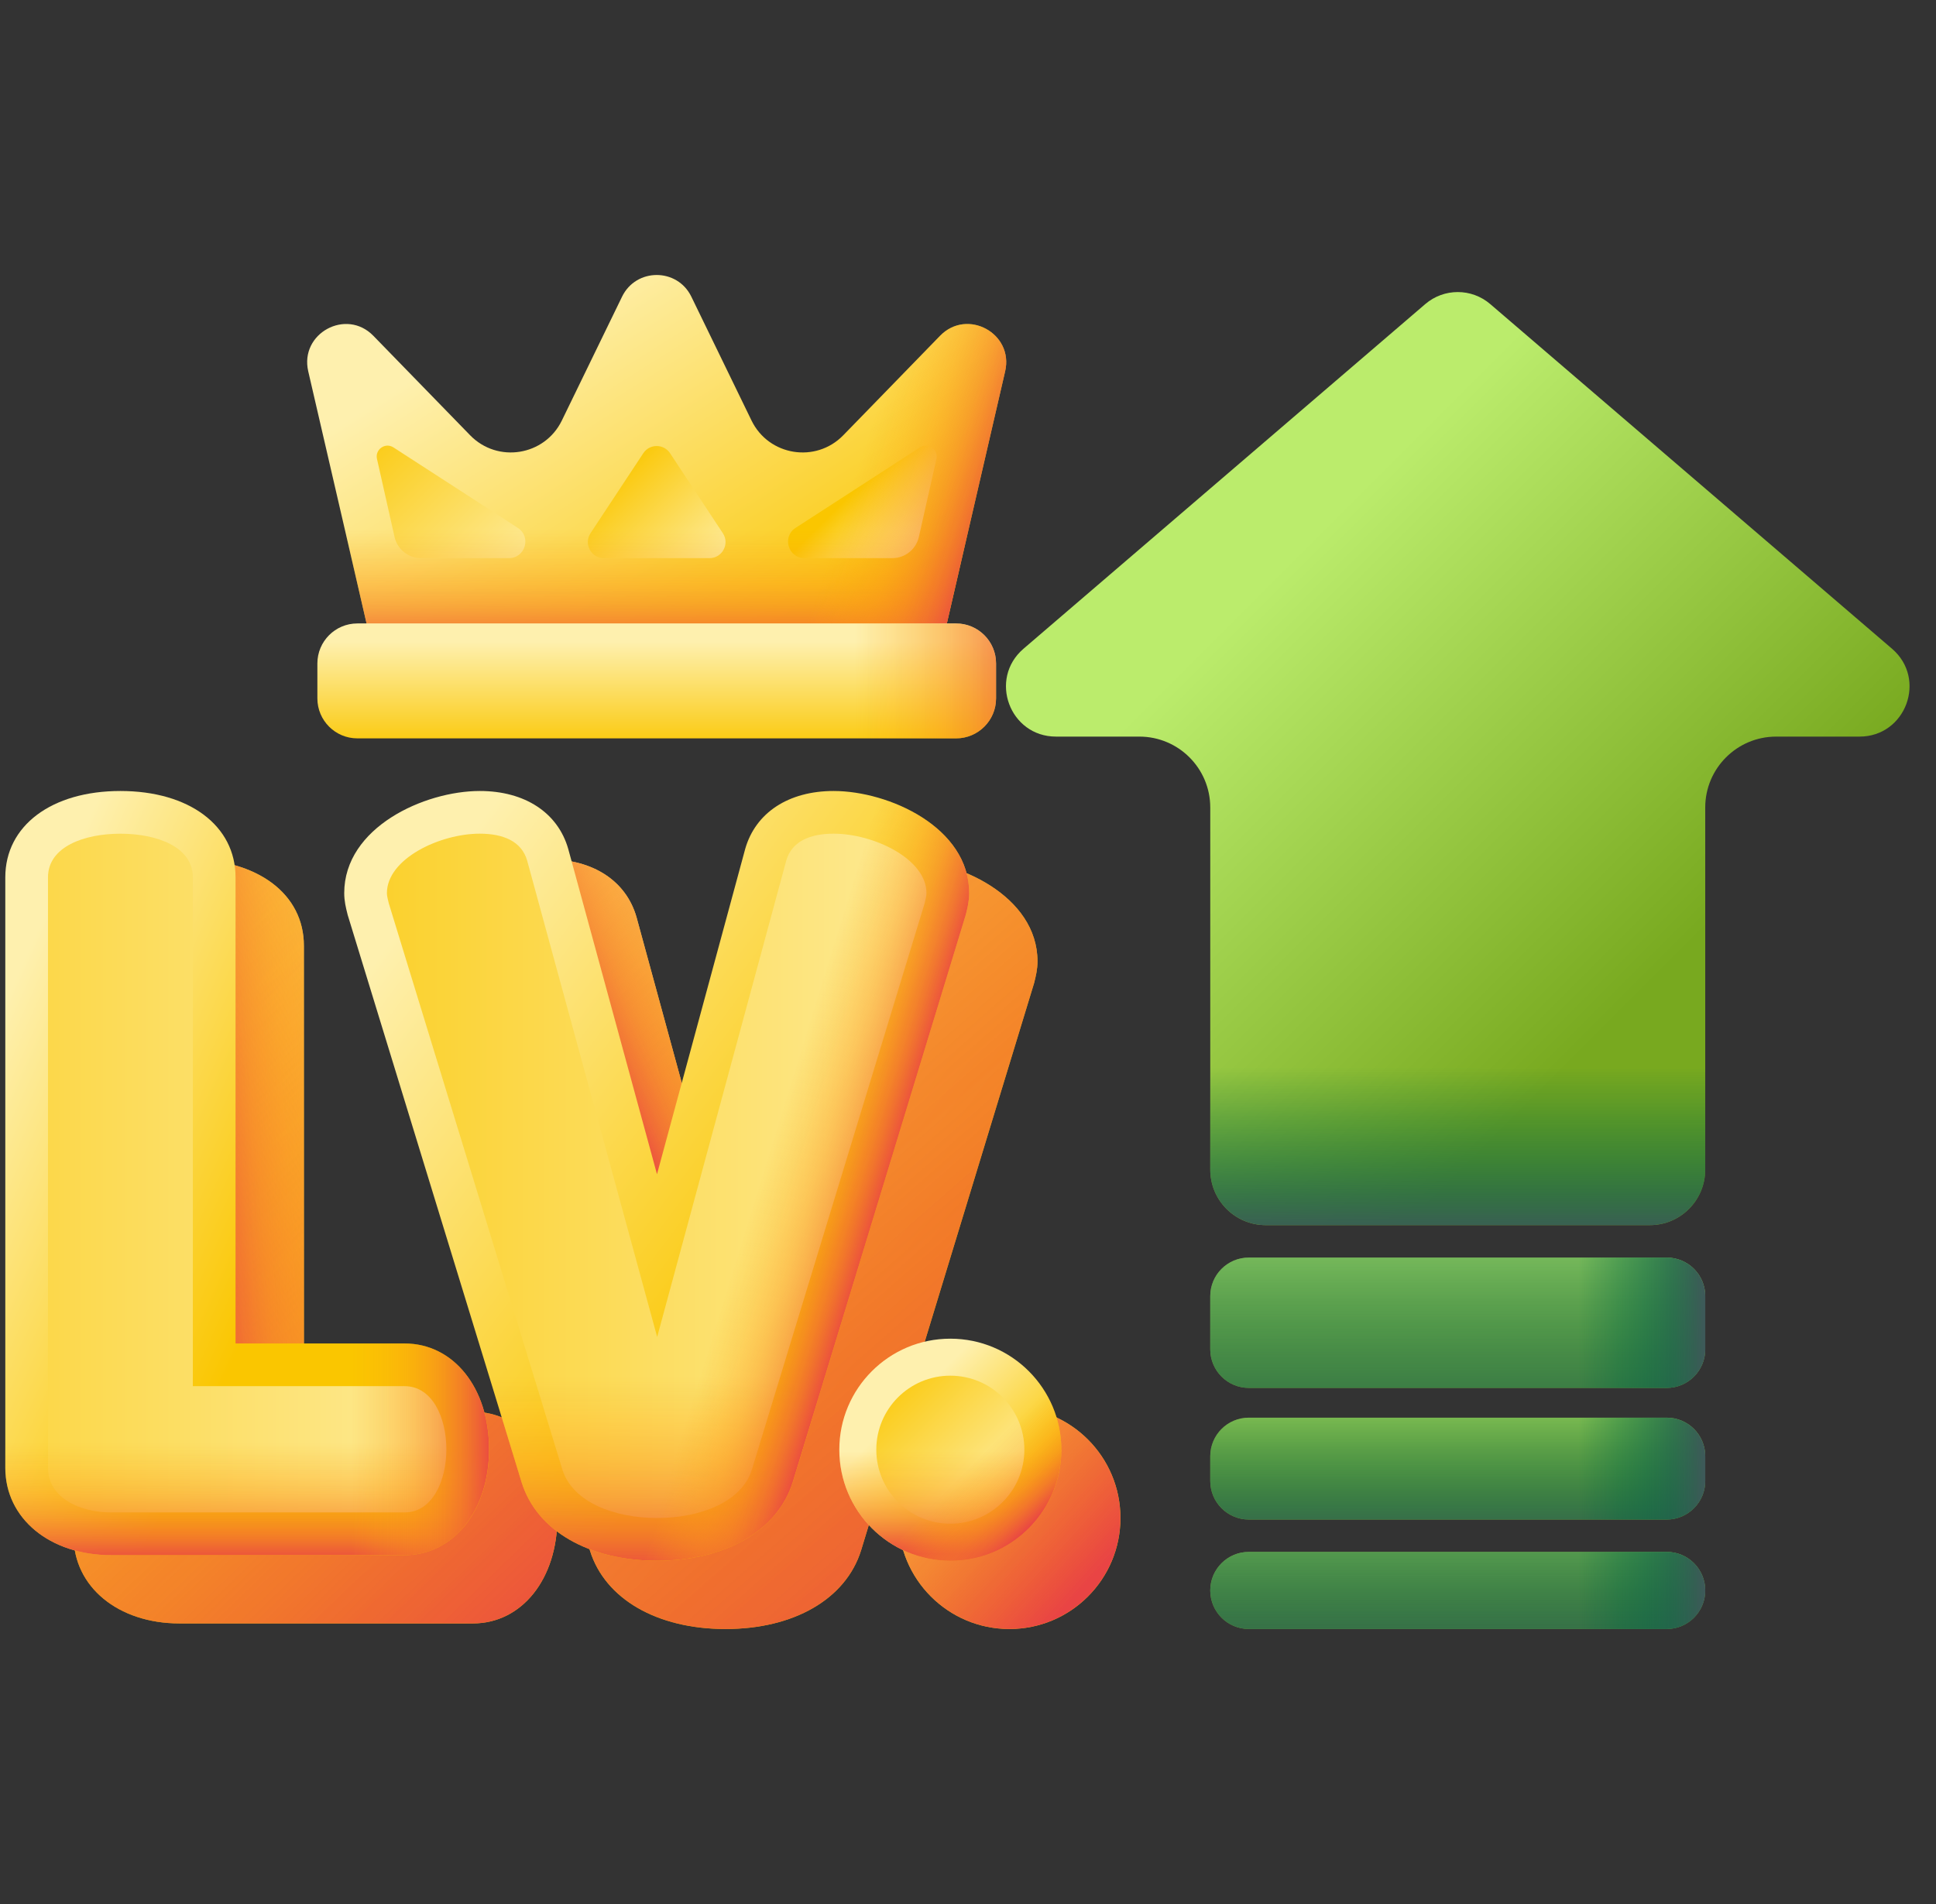 <svg width="61" height="60" viewBox="0 0 61 60" fill="none" xmlns="http://www.w3.org/2000/svg">
<rect x="0" y="0" width="61" height="60" fill="#333333" stroke="none"/>
<g clip-path="url(#clip0_95_334)">
<path d="M22.859 51.334C20.704 51.334 19.068 50.39 18.591 48.87L13.106 30.979L13.098 30.944C13.053 30.767 12.999 30.549 12.999 30.297C12.999 28.225 15.525 27.079 17.27 27.079C18.689 27.079 19.73 27.761 20.056 28.904L22.854 39.156L25.632 28.904C25.959 27.761 27 27.079 28.418 27.079C30.164 27.079 32.69 28.225 32.69 30.297C32.69 30.551 32.632 30.779 32.591 30.946L32.583 30.979L27.13 48.859C26.649 50.39 25.014 51.334 22.859 51.334Z" fill="url(#paint0_linear_95_334)"/>
<path d="M22.859 51.334C20.704 51.334 19.068 50.39 18.591 48.87L13.106 30.979L13.098 30.944C13.053 30.767 12.999 30.549 12.999 30.297C12.999 28.225 15.525 27.079 17.27 27.079C18.689 27.079 19.73 27.761 20.056 28.904L22.854 39.156L25.632 28.904C25.959 27.761 27 27.079 28.418 27.079C30.164 27.079 32.69 28.225 32.69 30.297C32.69 30.551 32.632 30.779 32.591 30.946L32.583 30.979L27.13 48.859C26.649 50.39 25.014 51.334 22.859 51.334Z" fill="url(#paint1_linear_95_334)"/>
<path d="M22.673 38.493L20.056 28.904C19.73 27.761 18.689 27.079 17.27 27.079C15.525 27.079 12.999 28.225 12.999 30.297C12.999 30.549 13.053 30.767 13.098 30.944L13.106 30.979L16.902 43.36H22.673V38.493Z" fill="url(#paint2_linear_95_334)"/>
<path d="M5.654 51.158C3.722 51.158 2.319 50.002 2.319 48.408V29.8C2.319 28.172 3.777 27.079 5.947 27.079C8.117 27.079 9.575 28.172 9.575 29.8V44.488H14.9C16.443 44.488 17.562 45.891 17.562 47.823C17.562 49.756 16.443 51.158 14.9 51.158H5.654Z" fill="url(#paint3_linear_95_334)"/>
<path d="M5.654 51.158C3.722 51.158 2.319 50.002 2.319 48.408V29.8C2.319 28.172 3.777 27.079 5.947 27.079C8.117 27.079 9.575 28.172 9.575 29.8V44.488H14.9C16.443 44.488 17.562 45.891 17.562 47.823C17.562 49.756 16.443 51.158 14.9 51.158H5.654Z" fill="url(#paint4_linear_95_334)"/>
<path d="M9.575 43.315V29.8C9.575 28.172 8.117 27.079 5.947 27.079C3.777 27.079 2.319 28.172 2.319 29.8V43.315H9.575Z" fill="url(#paint5_linear_95_334)"/>
<path d="M20.706 49.181C18.551 49.181 16.916 48.237 16.438 46.718L10.953 28.826L10.945 28.791C10.9 28.614 10.846 28.396 10.846 28.144C10.846 26.072 13.372 24.926 15.118 24.926C16.536 24.926 17.577 25.608 17.904 26.751L20.701 37.003L23.48 26.751C23.806 25.608 24.847 24.926 26.265 24.926C28.011 24.926 30.537 26.072 30.537 28.144C30.537 28.398 30.48 28.626 30.438 28.793L30.43 28.826L24.978 46.707C24.497 48.237 22.861 49.181 20.706 49.181Z" fill="url(#paint6_linear_95_334)"/>
<path d="M12.25 28.466C12.221 28.349 12.191 28.232 12.191 28.144C12.191 27.061 13.859 26.271 15.117 26.271C15.849 26.271 16.434 26.506 16.61 27.12L20.706 42.13L24.773 27.12C24.948 26.506 25.534 26.271 26.265 26.271C27.523 26.271 29.191 27.061 29.191 28.144C29.191 28.232 29.162 28.349 29.133 28.466L23.69 46.314C23.369 47.338 22.052 47.836 20.706 47.836C19.36 47.836 18.043 47.338 17.721 46.314L12.25 28.466Z" fill="url(#paint7_linear_95_334)"/>
<path d="M13.979 38.696L16.438 46.717C16.916 48.237 18.551 49.181 20.706 49.181C22.861 49.181 24.497 48.237 24.978 46.706L27.42 38.696H13.979Z" fill="url(#paint8_linear_95_334)"/>
<path d="M20.706 49.181C22.861 49.181 24.497 48.237 24.977 46.707L30.43 28.826L30.438 28.793C30.48 28.626 30.537 28.398 30.537 28.144C30.537 26.072 28.011 24.926 26.265 24.926C24.847 24.926 23.806 25.608 23.479 26.751L20.701 37.003L17.058 47.803C17.828 48.672 19.126 49.181 20.706 49.181Z" fill="url(#paint9_linear_95_334)"/>
<path d="M3.502 49.006C1.569 49.006 0.167 47.849 0.167 46.256V27.647C0.167 26.02 1.624 24.926 3.794 24.926C5.964 24.926 7.422 26.02 7.422 27.647V42.336H12.747C14.29 42.336 15.41 43.738 15.41 45.671C15.41 47.603 14.29 49.006 12.747 49.006H3.502Z" fill="url(#paint10_linear_95_334)"/>
<path d="M3.501 47.66C2.507 47.66 1.512 47.192 1.512 46.256V27.647C1.512 26.681 2.653 26.272 3.794 26.272C4.935 26.272 6.076 26.681 6.076 27.647V43.681H12.747C13.625 43.681 14.064 44.676 14.064 45.671C14.064 46.665 13.625 47.66 12.747 47.66H3.501Z" fill="url(#paint11_linear_95_334)"/>
<path d="M0.167 38.741V46.256C0.167 47.849 1.569 49.006 3.502 49.006H12.747C14.29 49.006 15.41 47.603 15.41 45.671C15.41 43.738 14.29 42.336 12.747 42.336H7.422V38.741H0.167Z" fill="url(#paint12_linear_95_334)"/>
<path d="M12.747 42.335H7.422V49.006H12.747C14.29 49.006 15.409 47.603 15.409 45.67C15.409 43.738 14.29 42.335 12.747 42.335Z" fill="url(#paint13_linear_95_334)"/>
<path d="M31.805 51.334C33.737 51.334 35.303 49.768 35.303 47.836C35.303 45.904 33.737 44.338 31.805 44.338C29.873 44.338 28.307 45.904 28.307 47.836C28.307 49.768 29.873 51.334 31.805 51.334Z" fill="url(#paint14_linear_95_334)"/>
<path d="M31.805 51.334C33.737 51.334 35.303 49.768 35.303 47.836C35.303 45.904 33.737 44.338 31.805 44.338C29.873 44.338 28.307 45.904 28.307 47.836C28.307 49.768 29.873 51.334 31.805 51.334Z" fill="url(#paint15_linear_95_334)"/>
<path d="M29.943 49.181C31.875 49.181 33.441 47.615 33.441 45.683C33.441 43.751 31.875 42.185 29.943 42.185C28.012 42.185 26.445 43.751 26.445 45.683C26.445 47.615 28.012 49.181 29.943 49.181Z" fill="url(#paint16_linear_95_334)"/>
<path d="M29.943 48.015C31.231 48.015 32.276 46.971 32.276 45.683C32.276 44.395 31.231 43.351 29.943 43.351C28.655 43.351 27.611 44.395 27.611 45.683C27.611 46.971 28.655 48.015 29.943 48.015Z" fill="url(#paint17_linear_95_334)"/>
<path d="M26.445 45.683C26.445 47.615 28.011 49.181 29.943 49.181C31.875 49.181 33.442 47.615 33.442 45.683C33.442 45.265 33.368 44.864 33.233 44.492H26.654C26.519 44.864 26.445 45.265 26.445 45.683Z" fill="url(#paint18_linear_95_334)"/>
<path d="M27.47 48.157C28.836 49.523 31.051 49.523 32.417 48.157C33.783 46.791 33.783 44.576 32.417 43.209C32.121 42.914 31.785 42.682 31.427 42.514L26.775 47.167C26.942 47.525 27.174 47.861 27.47 48.157Z" fill="url(#paint19_linear_95_334)"/>
<path d="M23.679 13.251L21.783 9.349C21.34 8.438 20.043 8.438 19.6 9.349L17.703 13.251C17.162 14.366 15.678 14.605 14.813 13.716L11.764 10.582C10.908 9.702 9.436 10.505 9.712 11.701L11.823 20.827H29.56L31.67 11.701C31.947 10.505 30.475 9.702 29.619 10.582L26.57 13.716C25.705 14.605 24.221 14.366 23.679 13.251Z" fill="url(#paint20_linear_95_334)"/>
<path d="M11.878 14.461L12.431 16.919C12.519 17.31 12.866 17.588 13.266 17.588H16.034C16.55 17.588 16.749 16.916 16.316 16.635L12.397 14.099C12.14 13.932 11.811 14.162 11.878 14.461Z" fill="url(#paint21_linear_95_334)"/>
<path d="M29.505 14.461L28.952 16.919C28.864 17.31 28.517 17.588 28.117 17.588H25.349C24.833 17.588 24.634 16.916 25.067 16.635L28.986 14.099C29.243 13.932 29.572 14.162 29.505 14.461Z" fill="url(#paint22_linear_95_334)"/>
<path d="M20.269 14.283L18.606 16.803C18.384 17.139 18.625 17.588 19.028 17.588H22.354C22.757 17.588 22.998 17.139 22.776 16.803L21.113 14.283C20.913 13.98 20.469 13.98 20.269 14.283Z" fill="url(#paint23_linear_95_334)"/>
<path d="M26.875 13.402L26.57 13.716C25.746 14.562 24.362 14.384 23.764 13.402H17.618C17.02 14.384 15.636 14.562 14.813 13.716L14.507 13.402H10.105L11.823 20.827H29.56L31.277 13.402H26.875Z" fill="url(#paint24_linear_95_334)"/>
<path d="M29.619 10.582L26.57 13.716C25.705 14.605 24.221 14.366 23.679 13.251L21.783 9.349C21.523 8.815 20.97 8.596 20.467 8.689V20.827H29.56L31.671 11.701C31.947 10.505 30.475 9.702 29.619 10.582Z" fill="url(#paint25_linear_95_334)"/>
<path d="M30.123 23.268H11.26C10.564 23.268 10 22.704 10 22.008V20.907C10 20.211 10.564 19.646 11.26 19.646H30.123C30.82 19.646 31.384 20.211 31.384 20.907V22.008C31.384 22.704 30.819 23.268 30.123 23.268Z" fill="url(#paint26_linear_95_334)"/>
<path d="M30.123 19.647H21.005V23.269H30.123C30.819 23.269 31.384 22.704 31.384 22.008V20.907C31.384 20.211 30.819 19.647 30.123 19.647Z" fill="url(#paint27_linear_95_334)"/>
<path d="M59.615 20.444L46.956 9.583C46.367 9.077 45.496 9.077 44.907 9.583L32.248 20.444C31.14 21.395 31.812 23.212 33.273 23.212H35.898C37.133 23.212 38.133 24.212 38.133 25.446V36.859C38.133 37.824 38.916 38.607 39.881 38.607H51.982C52.947 38.607 53.729 37.824 53.729 36.859V25.446C53.729 24.212 54.73 23.212 55.964 23.212H58.59C60.05 23.212 60.723 21.395 59.615 20.444Z" fill="url(#paint28_linear_95_334)"/>
<path d="M38.133 27.238V36.859C38.133 37.824 38.916 38.607 39.881 38.607H51.982C52.947 38.607 53.729 37.824 53.729 36.859V27.238H38.133Z" fill="url(#paint29_linear_95_334)"/>
<path d="M38.133 50.119C38.133 50.79 38.677 51.334 39.348 51.334H52.514C53.185 51.334 53.729 50.79 53.729 50.119C53.729 49.448 53.185 48.904 52.514 48.904H39.348C38.677 48.904 38.133 49.448 38.133 50.119Z" fill="url(#paint30_linear_95_334)"/>
<path d="M38.133 50.119C38.133 50.79 38.677 51.334 39.348 51.334H52.514C53.185 51.334 53.729 50.79 53.729 50.119C53.729 49.448 53.185 48.904 52.514 48.904H39.348C38.677 48.904 38.133 49.448 38.133 50.119Z" fill="url(#paint31_linear_95_334)"/>
<path d="M38.133 45.889V46.669C38.133 47.34 38.677 47.884 39.348 47.884H52.514C53.185 47.884 53.729 47.34 53.729 46.669V45.889C53.729 45.218 53.185 44.674 52.514 44.674H39.348C38.677 44.674 38.133 45.218 38.133 45.889Z" fill="url(#paint32_linear_95_334)"/>
<path d="M38.133 45.889V46.669C38.133 47.34 38.677 47.884 39.348 47.884H52.514C53.185 47.884 53.729 47.34 53.729 46.669V45.889C53.729 45.218 53.185 44.674 52.514 44.674H39.348C38.677 44.674 38.133 45.218 38.133 45.889Z" fill="url(#paint33_linear_95_334)"/>
<path d="M38.133 40.844V42.521C38.133 43.192 38.677 43.736 39.348 43.736H52.514C53.185 43.736 53.729 43.192 53.729 42.521V40.844C53.729 40.173 53.185 39.629 52.514 39.629H39.348C38.677 39.629 38.133 40.173 38.133 40.844Z" fill="url(#paint34_linear_95_334)"/>
<path d="M38.133 40.844V42.521C38.133 43.192 38.677 43.736 39.348 43.736H52.514C53.185 43.736 53.729 43.192 53.729 42.521V40.844C53.729 40.173 53.185 39.629 52.514 39.629H39.348C38.677 39.629 38.133 40.173 38.133 40.844Z" fill="url(#paint35_linear_95_334)"/>
<path d="M53.73 50.12C53.73 50.789 53.185 51.334 52.515 51.334H44.895V48.904H52.515C52.85 48.904 53.154 49.04 53.373 49.26C53.594 49.48 53.73 49.785 53.73 50.12Z" fill="url(#paint36_linear_95_334)"/>
<path d="M53.73 45.889V46.669C53.73 47.34 53.185 47.883 52.515 47.883H44.895V44.675H52.515C53.185 44.675 53.73 45.218 53.73 45.889Z" fill="url(#paint37_linear_95_334)"/>
<path d="M53.73 40.844V42.521C53.73 43.192 53.185 43.736 52.515 43.736H44.895V39.629H52.515C53.185 39.629 53.73 40.173 53.73 40.844Z" fill="url(#paint38_linear_95_334)"/>
</g>
<defs>
<linearGradient id="paint0_linear_95_334" x1="14.905" y1="31.206" x2="28.359" y2="41.341" gradientUnits="userSpaceOnUse">
<stop stop-color="#FEF0AE"/>
<stop offset="1" stop-color="#FAC600"/>
</linearGradient>
<linearGradient id="paint1_linear_95_334" x1="-8.297" y1="0.455" x2="36.304" y2="51.515" gradientUnits="userSpaceOnUse">
<stop stop-color="#FEA613" stop-opacity="0"/>
<stop offset="0.203" stop-color="#FDA215" stop-opacity="0.203"/>
<stop offset="0.405" stop-color="#FB961B" stop-opacity="0.405"/>
<stop offset="0.607" stop-color="#F68225" stop-opacity="0.607"/>
<stop offset="0.807" stop-color="#F06633" stop-opacity="0.807"/>
<stop offset="1" stop-color="#E94444"/>
</linearGradient>
<linearGradient id="paint2_linear_95_334" x1="23.59" y1="33.325" x2="19.553" y2="35.164" gradientUnits="userSpaceOnUse">
<stop stop-color="#FEA613" stop-opacity="0"/>
<stop offset="0.203" stop-color="#FDA215" stop-opacity="0.203"/>
<stop offset="0.405" stop-color="#FB961B" stop-opacity="0.405"/>
<stop offset="0.607" stop-color="#F68225" stop-opacity="0.607"/>
<stop offset="0.807" stop-color="#F06633" stop-opacity="0.807"/>
<stop offset="1" stop-color="#E94444"/>
</linearGradient>
<linearGradient id="paint3_linear_95_334" x1="-6.932" y1="20.332" x2="13.316" y2="49.864" gradientUnits="userSpaceOnUse">
<stop stop-color="#FEF0AE"/>
<stop offset="1" stop-color="#FAC600"/>
</linearGradient>
<linearGradient id="paint4_linear_95_334" x1="-12.96" y1="19.532" x2="18.725" y2="52.361" gradientUnits="userSpaceOnUse">
<stop stop-color="#FEA613" stop-opacity="0"/>
<stop offset="0.203" stop-color="#FDA215" stop-opacity="0.203"/>
<stop offset="0.405" stop-color="#FB961B" stop-opacity="0.405"/>
<stop offset="0.607" stop-color="#F68225" stop-opacity="0.607"/>
<stop offset="0.807" stop-color="#F06633" stop-opacity="0.807"/>
<stop offset="1" stop-color="#E94444"/>
</linearGradient>
<linearGradient id="paint5_linear_95_334" x1="11.155" y1="34.896" x2="5.908" y2="35.344" gradientUnits="userSpaceOnUse">
<stop stop-color="#FEA613" stop-opacity="0"/>
<stop offset="0.203" stop-color="#FDA215" stop-opacity="0.203"/>
<stop offset="0.405" stop-color="#FB961B" stop-opacity="0.405"/>
<stop offset="0.607" stop-color="#F68225" stop-opacity="0.607"/>
<stop offset="0.807" stop-color="#F06633" stop-opacity="0.807"/>
<stop offset="1" stop-color="#E94444"/>
</linearGradient>
<linearGradient id="paint6_linear_95_334" x1="12.752" y1="29.053" x2="26.206" y2="39.189" gradientUnits="userSpaceOnUse">
<stop stop-color="#FEF0AE"/>
<stop offset="1" stop-color="#FAC600"/>
</linearGradient>
<linearGradient id="paint7_linear_95_334" x1="33.078" y1="37.054" x2="4.627" y2="37.054" gradientUnits="userSpaceOnUse">
<stop stop-color="#FEF0AE"/>
<stop offset="1" stop-color="#FAC600"/>
</linearGradient>
<linearGradient id="paint8_linear_95_334" x1="20.7" y1="43.405" x2="20.7" y2="49.649" gradientUnits="userSpaceOnUse">
<stop stop-color="#FEA613" stop-opacity="0"/>
<stop offset="0.203" stop-color="#FDA215" stop-opacity="0.203"/>
<stop offset="0.405" stop-color="#FB961B" stop-opacity="0.405"/>
<stop offset="0.607" stop-color="#F68225" stop-opacity="0.607"/>
<stop offset="0.807" stop-color="#F06633" stop-opacity="0.807"/>
<stop offset="1" stop-color="#E94444"/>
</linearGradient>
<linearGradient id="paint9_linear_95_334" x1="23.946" y1="37.237" x2="27.713" y2="38.403" gradientUnits="userSpaceOnUse">
<stop stop-color="#FEA613" stop-opacity="0"/>
<stop offset="0.203" stop-color="#FDA215" stop-opacity="0.203"/>
<stop offset="0.405" stop-color="#FB961B" stop-opacity="0.405"/>
<stop offset="0.607" stop-color="#F68225" stop-opacity="0.607"/>
<stop offset="0.807" stop-color="#F06633" stop-opacity="0.807"/>
<stop offset="1" stop-color="#E94444"/>
</linearGradient>
<linearGradient id="paint10_linear_95_334" x1="-1.264" y1="34.675" x2="8.962" y2="39.34" gradientUnits="userSpaceOnUse">
<stop stop-color="#FEF0AE"/>
<stop offset="1" stop-color="#FAC600"/>
</linearGradient>
<linearGradient id="paint11_linear_95_334" x1="17.919" y1="36.966" x2="-10.73" y2="36.966" gradientUnits="userSpaceOnUse">
<stop stop-color="#FEF0AE"/>
<stop offset="1" stop-color="#FAC600"/>
</linearGradient>
<linearGradient id="paint12_linear_95_334" x1="7.788" y1="45.468" x2="7.788" y2="49.235" gradientUnits="userSpaceOnUse">
<stop stop-color="#FEA613" stop-opacity="0"/>
<stop offset="0.203" stop-color="#FDA215" stop-opacity="0.203"/>
<stop offset="0.405" stop-color="#FB961B" stop-opacity="0.405"/>
<stop offset="0.607" stop-color="#F68225" stop-opacity="0.607"/>
<stop offset="0.807" stop-color="#F06633" stop-opacity="0.807"/>
<stop offset="1" stop-color="#E94444"/>
</linearGradient>
<linearGradient id="paint13_linear_95_334" x1="11.058" y1="45.67" x2="15.557" y2="45.67" gradientUnits="userSpaceOnUse">
<stop stop-color="#FEA613" stop-opacity="0"/>
<stop offset="0.203" stop-color="#FDA215" stop-opacity="0.203"/>
<stop offset="0.405" stop-color="#FB961B" stop-opacity="0.405"/>
<stop offset="0.607" stop-color="#F68225" stop-opacity="0.607"/>
<stop offset="0.807" stop-color="#F06633" stop-opacity="0.807"/>
<stop offset="1" stop-color="#E94444"/>
</linearGradient>
<linearGradient id="paint14_linear_95_334" x1="26.459" y1="42.49" x2="33.926" y2="49.957" gradientUnits="userSpaceOnUse">
<stop stop-color="#FEF0AE"/>
<stop offset="1" stop-color="#FAC600"/>
</linearGradient>
<linearGradient id="paint15_linear_95_334" x1="21.785" y1="38.741" x2="34.163" y2="49.976" gradientUnits="userSpaceOnUse">
<stop stop-color="#FEA613" stop-opacity="0"/>
<stop offset="0.203" stop-color="#FDA215" stop-opacity="0.203"/>
<stop offset="0.405" stop-color="#FB961B" stop-opacity="0.405"/>
<stop offset="0.607" stop-color="#F68225" stop-opacity="0.607"/>
<stop offset="0.807" stop-color="#F06633" stop-opacity="0.807"/>
<stop offset="1" stop-color="#E94444"/>
</linearGradient>
<linearGradient id="paint16_linear_95_334" x1="28.564" y1="44.304" x2="31.847" y2="47.587" gradientUnits="userSpaceOnUse">
<stop stop-color="#FEF0AE"/>
<stop offset="1" stop-color="#FAC600"/>
</linearGradient>
<linearGradient id="paint17_linear_95_334" x1="31.919" y1="47.659" x2="27.536" y2="43.275" gradientUnits="userSpaceOnUse">
<stop stop-color="#FEF0AE"/>
<stop offset="1" stop-color="#FAC600"/>
</linearGradient>
<linearGradient id="paint18_linear_95_334" x1="29.944" y1="45.734" x2="29.944" y2="48.958" gradientUnits="userSpaceOnUse">
<stop stop-color="#FEA613" stop-opacity="0"/>
<stop offset="0.203" stop-color="#FDA215" stop-opacity="0.203"/>
<stop offset="0.405" stop-color="#FB961B" stop-opacity="0.405"/>
<stop offset="0.607" stop-color="#F68225" stop-opacity="0.607"/>
<stop offset="0.807" stop-color="#F06633" stop-opacity="0.807"/>
<stop offset="1" stop-color="#E94444"/>
</linearGradient>
<linearGradient id="paint19_linear_95_334" x1="30.521" y1="46.26" x2="32.429" y2="48.169" gradientUnits="userSpaceOnUse">
<stop stop-color="#FEA613" stop-opacity="0"/>
<stop offset="0.203" stop-color="#FDA215" stop-opacity="0.203"/>
<stop offset="0.405" stop-color="#FB961B" stop-opacity="0.405"/>
<stop offset="0.607" stop-color="#F68225" stop-opacity="0.607"/>
<stop offset="0.807" stop-color="#F06633" stop-opacity="0.807"/>
<stop offset="1" stop-color="#E94444"/>
</linearGradient>
<linearGradient id="paint20_linear_95_334" x1="17.47" y1="9.13" x2="25.094" y2="21.239" gradientUnits="userSpaceOnUse">
<stop stop-color="#FEF0AE"/>
<stop offset="1" stop-color="#FAC600"/>
</linearGradient>
<linearGradient id="paint21_linear_95_334" x1="16.52" y1="19.009" x2="10.868" y2="13.357" gradientUnits="userSpaceOnUse">
<stop stop-color="#FEF0AE"/>
<stop offset="1" stop-color="#FAC600"/>
</linearGradient>
<linearGradient id="paint22_linear_95_334" x1="28.76" y1="17.353" x2="26.894" y2="15.487" gradientUnits="userSpaceOnUse">
<stop stop-color="#FEF0AE"/>
<stop offset="1" stop-color="#FAC600"/>
</linearGradient>
<linearGradient id="paint23_linear_95_334" x1="22.541" y1="18.503" x2="19.007" y2="14.969" gradientUnits="userSpaceOnUse">
<stop stop-color="#FEF0AE"/>
<stop offset="1" stop-color="#FAC600"/>
</linearGradient>
<linearGradient id="paint24_linear_95_334" x1="20.691" y1="16.676" x2="20.691" y2="20.758" gradientUnits="userSpaceOnUse">
<stop stop-color="#FEA613" stop-opacity="0"/>
<stop offset="0.203" stop-color="#FDA215" stop-opacity="0.203"/>
<stop offset="0.405" stop-color="#FB961B" stop-opacity="0.405"/>
<stop offset="0.607" stop-color="#F68225" stop-opacity="0.607"/>
<stop offset="0.807" stop-color="#F06633" stop-opacity="0.807"/>
<stop offset="1" stop-color="#E94444"/>
</linearGradient>
<linearGradient id="paint25_linear_95_334" x1="26.647" y1="15.874" x2="30.997" y2="17.309" gradientUnits="userSpaceOnUse">
<stop stop-color="#FEA613" stop-opacity="0"/>
<stop offset="0.203" stop-color="#FDA215" stop-opacity="0.203"/>
<stop offset="0.405" stop-color="#FB961B" stop-opacity="0.405"/>
<stop offset="0.607" stop-color="#F68225" stop-opacity="0.607"/>
<stop offset="0.807" stop-color="#F06633" stop-opacity="0.807"/>
<stop offset="1" stop-color="#E94444"/>
</linearGradient>
<linearGradient id="paint26_linear_95_334" x1="20.692" y1="20.221" x2="20.692" y2="23.72" gradientUnits="userSpaceOnUse">
<stop stop-color="#FEF0AE"/>
<stop offset="1" stop-color="#FAC600"/>
</linearGradient>
<linearGradient id="paint27_linear_95_334" x1="26.925" y1="21.458" x2="32.98" y2="21.458" gradientUnits="userSpaceOnUse">
<stop stop-color="#FEA613" stop-opacity="0"/>
<stop offset="0.203" stop-color="#FDA215" stop-opacity="0.203"/>
<stop offset="0.405" stop-color="#FB961B" stop-opacity="0.405"/>
<stop offset="0.607" stop-color="#F68225" stop-opacity="0.607"/>
<stop offset="0.807" stop-color="#F06633" stop-opacity="0.807"/>
<stop offset="1" stop-color="#E94444"/>
</linearGradient>
<linearGradient id="paint28_linear_95_334" x1="39.07" y1="19.206" x2="51.45" y2="31.587" gradientUnits="userSpaceOnUse">
<stop stop-color="#BBEC6C"/>
<stop offset="1" stop-color="#78A91F"/>
</linearGradient>
<linearGradient id="paint29_linear_95_334" x1="45.931" y1="33.629" x2="45.931" y2="38.903" gradientUnits="userSpaceOnUse">
<stop stop-color="#026841" stop-opacity="0"/>
<stop offset="0.324" stop-color="#046842" stop-opacity="0.324"/>
<stop offset="0.551" stop-color="#0E6546" stop-opacity="0.551"/>
<stop offset="0.748" stop-color="#1D614C" stop-opacity="0.748"/>
<stop offset="0.926" stop-color="#335C54" stop-opacity="0.926"/>
<stop offset="1" stop-color="#3E5959"/>
</linearGradient>
<linearGradient id="paint30_linear_95_334" x1="45.931" y1="47.756" x2="45.931" y2="52.062" gradientUnits="userSpaceOnUse">
<stop stop-color="#BBEC6C"/>
<stop offset="1" stop-color="#78A91F"/>
</linearGradient>
<linearGradient id="paint31_linear_95_334" x1="45.931" y1="43.248" x2="45.931" y2="53.407" gradientUnits="userSpaceOnUse">
<stop stop-color="#026841" stop-opacity="0"/>
<stop offset="0.324" stop-color="#046842" stop-opacity="0.324"/>
<stop offset="0.551" stop-color="#0E6546" stop-opacity="0.551"/>
<stop offset="0.748" stop-color="#1D614C" stop-opacity="0.748"/>
<stop offset="0.926" stop-color="#335C54" stop-opacity="0.926"/>
<stop offset="1" stop-color="#3E5959"/>
</linearGradient>
<linearGradient id="paint32_linear_95_334" x1="45.931" y1="42.912" x2="45.931" y2="49.034" gradientUnits="userSpaceOnUse">
<stop stop-color="#BBEC6C"/>
<stop offset="1" stop-color="#78A91F"/>
</linearGradient>
<linearGradient id="paint33_linear_95_334" x1="45.931" y1="42.912" x2="45.931" y2="49.034" gradientUnits="userSpaceOnUse">
<stop stop-color="#026841" stop-opacity="0"/>
<stop offset="0.324" stop-color="#046842" stop-opacity="0.324"/>
<stop offset="0.551" stop-color="#0E6546" stop-opacity="0.551"/>
<stop offset="0.748" stop-color="#1D614C" stop-opacity="0.748"/>
<stop offset="0.926" stop-color="#335C54" stop-opacity="0.926"/>
<stop offset="1" stop-color="#3E5959"/>
</linearGradient>
<linearGradient id="paint34_linear_95_334" x1="45.931" y1="39.279" x2="45.931" y2="45.872" gradientUnits="userSpaceOnUse">
<stop stop-color="#BBEC6C"/>
<stop offset="1" stop-color="#78A91F"/>
</linearGradient>
<linearGradient id="paint35_linear_95_334" x1="45.931" y1="34.772" x2="45.931" y2="47.621" gradientUnits="userSpaceOnUse">
<stop stop-color="#026841" stop-opacity="0"/>
<stop offset="0.324" stop-color="#046842" stop-opacity="0.324"/>
<stop offset="0.551" stop-color="#0E6546" stop-opacity="0.551"/>
<stop offset="0.748" stop-color="#1D614C" stop-opacity="0.748"/>
<stop offset="0.926" stop-color="#335C54" stop-opacity="0.926"/>
<stop offset="1" stop-color="#3E5959"/>
</linearGradient>
<linearGradient id="paint36_linear_95_334" x1="49.739" y1="50.12" x2="53.698" y2="50.12" gradientUnits="userSpaceOnUse">
<stop stop-color="#026841" stop-opacity="0"/>
<stop offset="0.324" stop-color="#046842" stop-opacity="0.324"/>
<stop offset="0.551" stop-color="#0E6546" stop-opacity="0.551"/>
<stop offset="0.748" stop-color="#1D614C" stop-opacity="0.748"/>
<stop offset="0.926" stop-color="#335C54" stop-opacity="0.926"/>
<stop offset="1" stop-color="#3E5959"/>
</linearGradient>
<linearGradient id="paint37_linear_95_334" x1="49.739" y1="46.279" x2="53.698" y2="46.279" gradientUnits="userSpaceOnUse">
<stop stop-color="#026841" stop-opacity="0"/>
<stop offset="0.324" stop-color="#046842" stop-opacity="0.324"/>
<stop offset="0.551" stop-color="#0E6546" stop-opacity="0.551"/>
<stop offset="0.748" stop-color="#1D614C" stop-opacity="0.748"/>
<stop offset="0.926" stop-color="#335C54" stop-opacity="0.926"/>
<stop offset="1" stop-color="#3E5959"/>
</linearGradient>
<linearGradient id="paint38_linear_95_334" x1="49.739" y1="41.682" x2="53.698" y2="41.682" gradientUnits="userSpaceOnUse">
<stop stop-color="#026841" stop-opacity="0"/>
<stop offset="0.324" stop-color="#046842" stop-opacity="0.324"/>
<stop offset="0.551" stop-color="#0E6546" stop-opacity="0.551"/>
<stop offset="0.748" stop-color="#1D614C" stop-opacity="0.748"/>
<stop offset="0.926" stop-color="#335C54" stop-opacity="0.926"/>
<stop offset="1" stop-color="#3E5959"/>
</linearGradient>
<clipPath id="clip0_95_334">
<rect width="60" height="60" fill="white" transform="translate(0.167)"/>
</clipPath>
</defs>
</svg>

